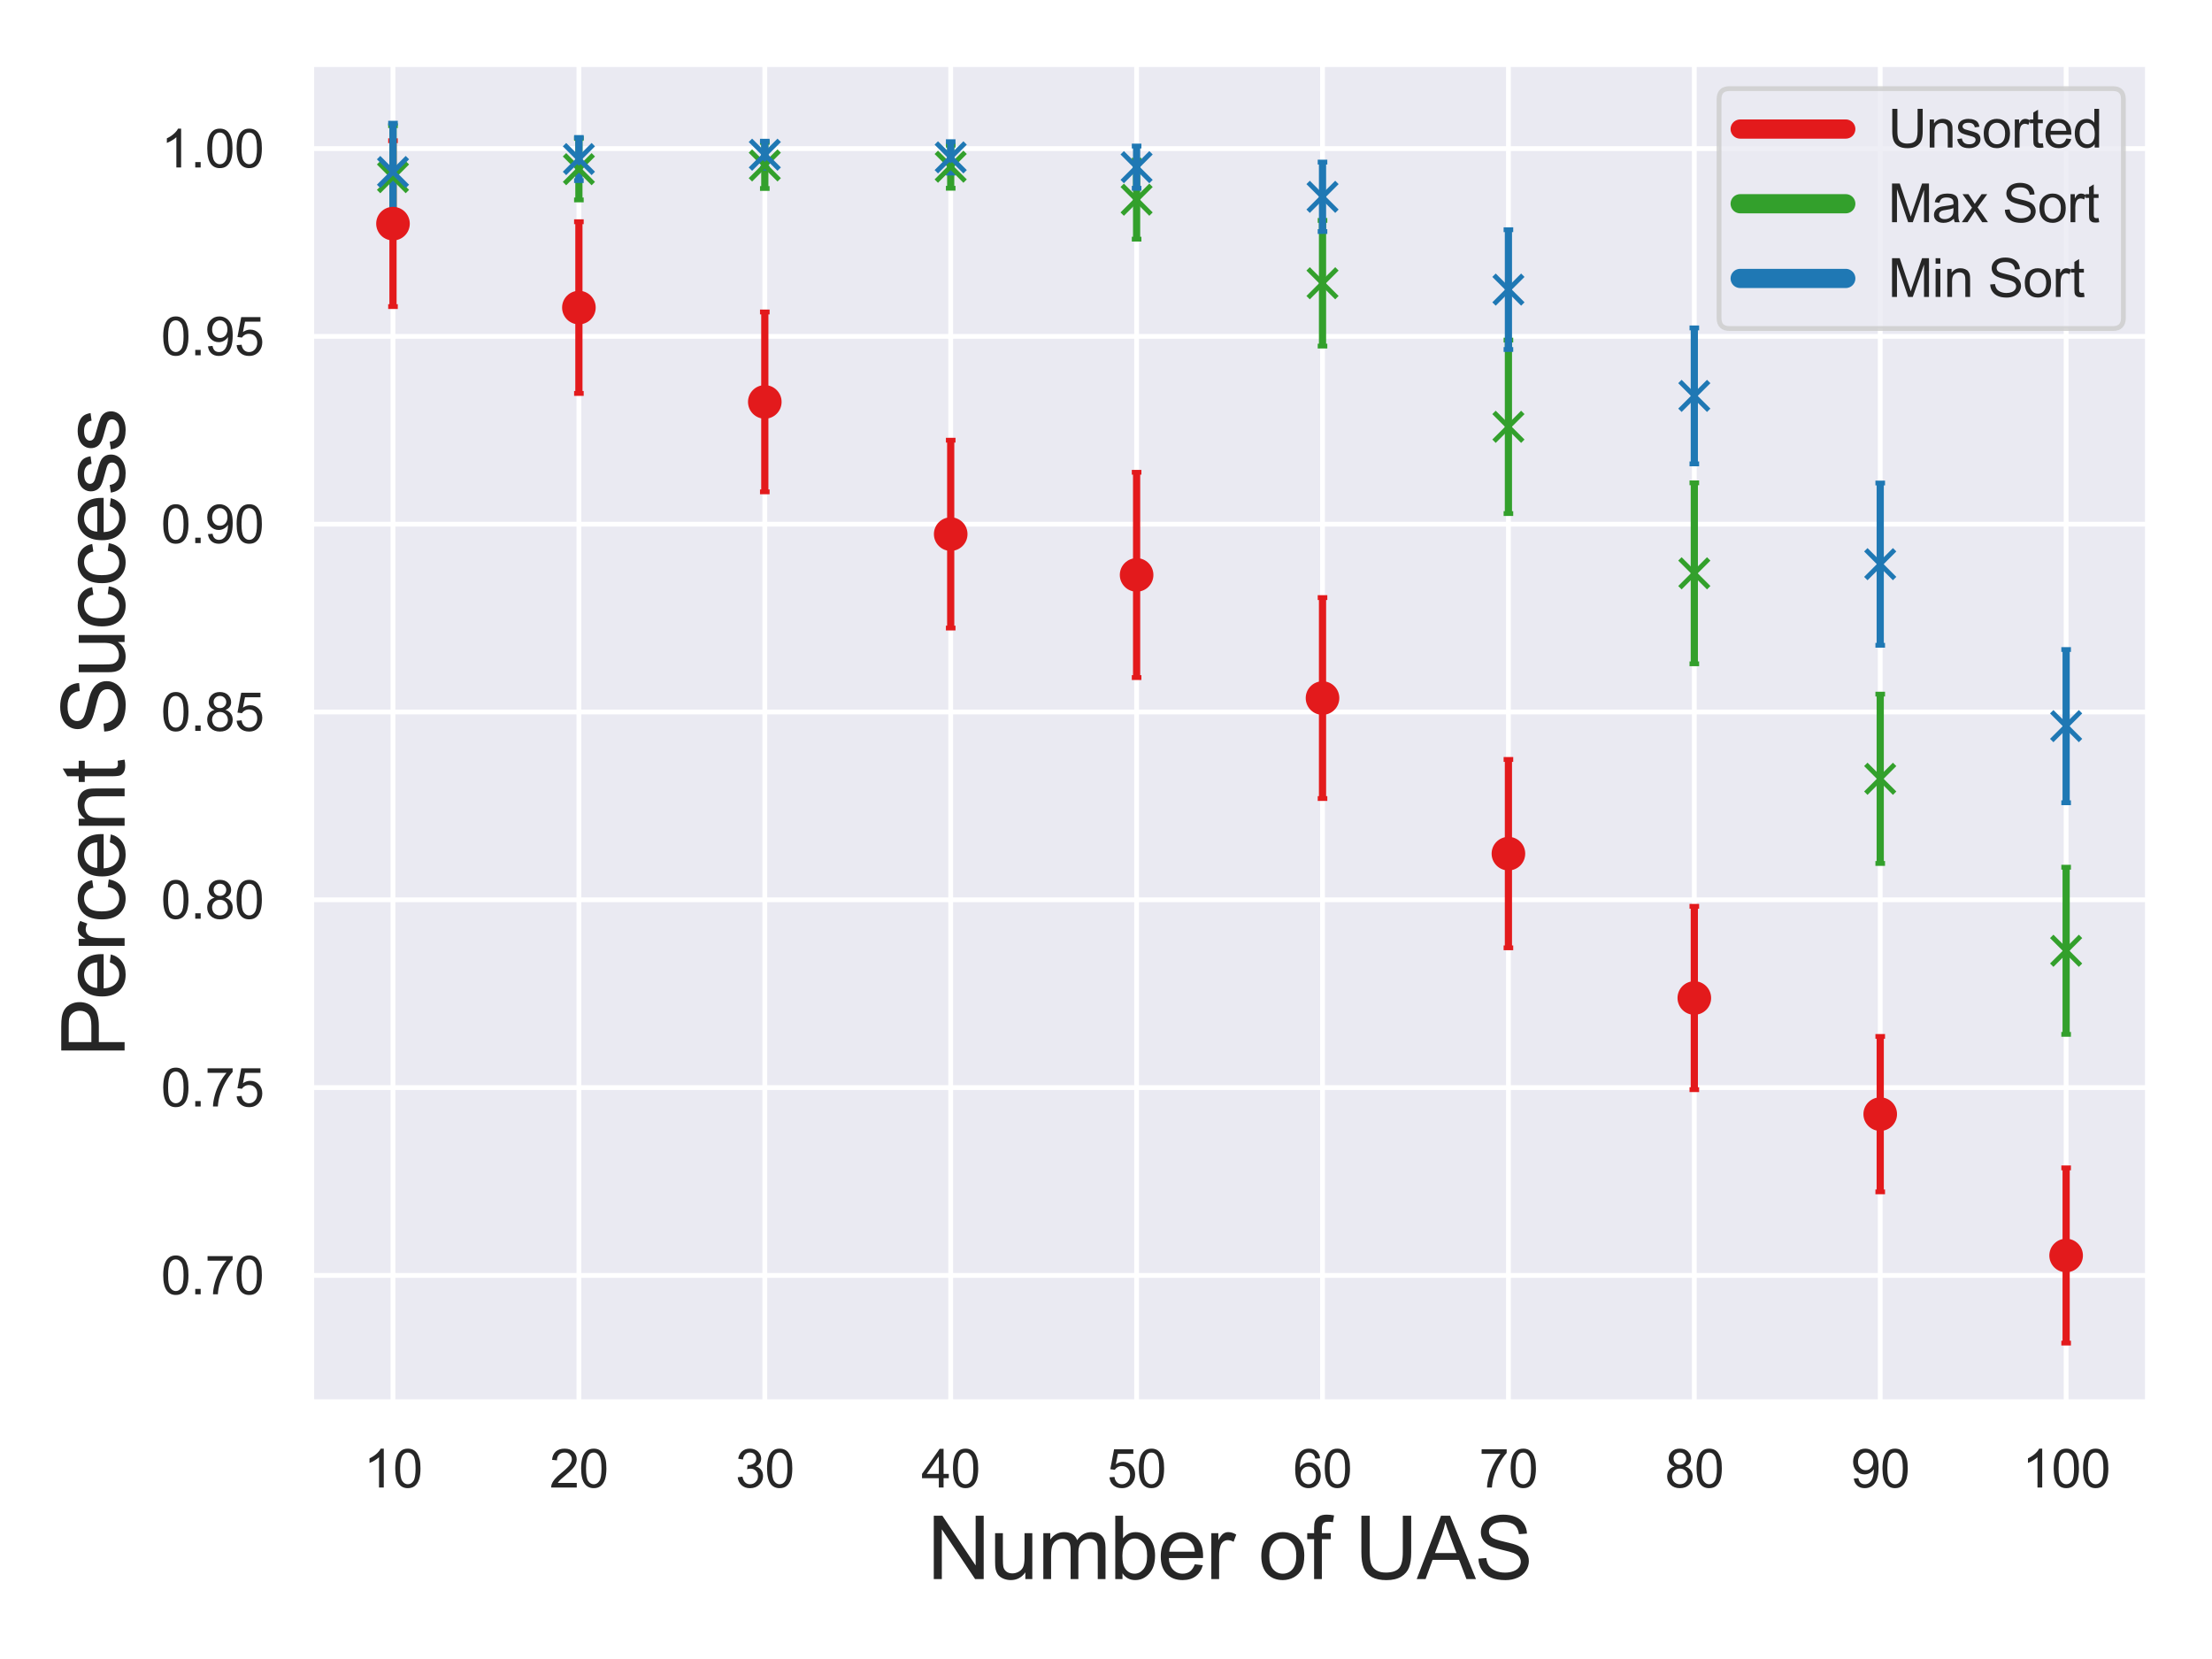 <?xml version="1.0" encoding="utf-8" standalone="no"?>
<!DOCTYPE svg PUBLIC "-//W3C//DTD SVG 1.1//EN"
  "http://www.w3.org/Graphics/SVG/1.1/DTD/svg11.dtd">
<svg xmlns:xlink="http://www.w3.org/1999/xlink" width="460.8pt" height="345.6pt" viewBox="0 0 460.8 345.6" xmlns="http://www.w3.org/2000/svg" version="1.1">
 <defs>
  <style type="text/css">*{stroke-linejoin: round; stroke-linecap: butt}</style>
 </defs>
 <g id="figure_1">
  <g id="patch_1">
   <path d="M 0 345.6 
L 460.8 345.6 
L 460.8 0 
L 0 0 
z
" style="fill: #ffffff"/>
  </g>
  <g id="axes_1">
   <g id="patch_2">
    <path d="M 64.44 292.5 
L 447.84 292.5 
L 447.84 12.96 
L 64.44 12.96 
z
" style="fill: #eaeaf2"/>
   </g>
   <g id="matplotlib.axis_1">
    <g id="xtick_1">
     <g id="line2d_1">
      <path d="M 81.867 292.5 
L 81.867 12.96 
" clip-path="url(#p4391d3705a)" style="fill: none; stroke: #ffffff; stroke-linecap: round"/>
     </g>
     <g id="text_1">
      <!-- 10 -->
      <g style="fill: #262626" transform="translate(75.75 309.874)scale(0.11 -0.11)">
       <defs>
        <path id="ArialMT-31" d="M 2384 0 
L 1822 0 
L 1822 3584 
Q 1619 3391 1289 3197 
Q 959 3003 697 2906 
L 697 3450 
Q 1169 3672 1522 3987 
Q 1875 4303 2022 4600 
L 2384 4600 
L 2384 0 
z
" transform="scale(0.016)"/>
        <path id="ArialMT-30" d="M 266 2259 
Q 266 3072 433 3567 
Q 600 4063 929 4331 
Q 1259 4600 1759 4600 
Q 2128 4600 2406 4451 
Q 2684 4303 2865 4023 
Q 3047 3744 3150 3342 
Q 3253 2941 3253 2259 
Q 3253 1453 3087 958 
Q 2922 463 2592 192 
Q 2263 -78 1759 -78 
Q 1097 -78 719 397 
Q 266 969 266 2259 
z
M 844 2259 
Q 844 1131 1108 757 
Q 1372 384 1759 384 
Q 2147 384 2411 759 
Q 2675 1134 2675 2259 
Q 2675 3391 2411 3762 
Q 2147 4134 1753 4134 
Q 1366 4134 1134 3806 
Q 844 3388 844 2259 
z
" transform="scale(0.016)"/>
       </defs>
       <use xlink:href="#ArialMT-31"/>
       <use xlink:href="#ArialMT-30" x="55.615"/>
      </g>
     </g>
    </g>
    <g id="xtick_2">
     <g id="line2d_2">
      <path d="M 120.595 292.5 
L 120.595 12.96 
" clip-path="url(#p4391d3705a)" style="fill: none; stroke: #ffffff; stroke-linecap: round"/>
     </g>
     <g id="text_2">
      <!-- 20 -->
      <g style="fill: #262626" transform="translate(114.478 309.874)scale(0.11 -0.11)">
       <defs>
        <path id="ArialMT-32" d="M 3222 541 
L 3222 0 
L 194 0 
Q 188 203 259 391 
Q 375 700 629 1000 
Q 884 1300 1366 1694 
Q 2113 2306 2375 2664 
Q 2638 3022 2638 3341 
Q 2638 3675 2398 3904 
Q 2159 4134 1775 4134 
Q 1369 4134 1125 3890 
Q 881 3647 878 3216 
L 300 3275 
Q 359 3922 746 4261 
Q 1134 4600 1788 4600 
Q 2447 4600 2831 4234 
Q 3216 3869 3216 3328 
Q 3216 3053 3103 2787 
Q 2991 2522 2730 2228 
Q 2469 1934 1863 1422 
Q 1356 997 1212 845 
Q 1069 694 975 541 
L 3222 541 
z
" transform="scale(0.016)"/>
       </defs>
       <use xlink:href="#ArialMT-32"/>
       <use xlink:href="#ArialMT-30" x="55.615"/>
      </g>
     </g>
    </g>
    <g id="xtick_3">
     <g id="line2d_3">
      <path d="M 159.322 292.5 
L 159.322 12.96 
" clip-path="url(#p4391d3705a)" style="fill: none; stroke: #ffffff; stroke-linecap: round"/>
     </g>
     <g id="text_3">
      <!-- 30 -->
      <g style="fill: #262626" transform="translate(153.205 309.874)scale(0.11 -0.11)">
       <defs>
        <path id="ArialMT-33" d="M 269 1209 
L 831 1284 
Q 928 806 1161 595 
Q 1394 384 1728 384 
Q 2125 384 2398 659 
Q 2672 934 2672 1341 
Q 2672 1728 2419 1979 
Q 2166 2231 1775 2231 
Q 1616 2231 1378 2169 
L 1441 2663 
Q 1497 2656 1531 2656 
Q 1891 2656 2178 2843 
Q 2466 3031 2466 3422 
Q 2466 3731 2256 3934 
Q 2047 4138 1716 4138 
Q 1388 4138 1169 3931 
Q 950 3725 888 3313 
L 325 3413 
Q 428 3978 793 4289 
Q 1159 4600 1703 4600 
Q 2078 4600 2393 4439 
Q 2709 4278 2876 4000 
Q 3044 3722 3044 3409 
Q 3044 3113 2884 2869 
Q 2725 2625 2413 2481 
Q 2819 2388 3044 2092 
Q 3269 1797 3269 1353 
Q 3269 753 2831 336 
Q 2394 -81 1725 -81 
Q 1122 -81 723 278 
Q 325 638 269 1209 
z
" transform="scale(0.016)"/>
       </defs>
       <use xlink:href="#ArialMT-33"/>
       <use xlink:href="#ArialMT-30" x="55.615"/>
      </g>
     </g>
    </g>
    <g id="xtick_4">
     <g id="line2d_4">
      <path d="M 198.049 292.5 
L 198.049 12.96 
" clip-path="url(#p4391d3705a)" style="fill: none; stroke: #ffffff; stroke-linecap: round"/>
     </g>
     <g id="text_4">
      <!-- 40 -->
      <g style="fill: #262626" transform="translate(191.932 309.874)scale(0.11 -0.11)">
       <defs>
        <path id="ArialMT-34" d="M 2069 0 
L 2069 1097 
L 81 1097 
L 81 1613 
L 2172 4581 
L 2631 4581 
L 2631 1613 
L 3250 1613 
L 3250 1097 
L 2631 1097 
L 2631 0 
L 2069 0 
z
M 2069 1613 
L 2069 3678 
L 634 1613 
L 2069 1613 
z
" transform="scale(0.016)"/>
       </defs>
       <use xlink:href="#ArialMT-34"/>
       <use xlink:href="#ArialMT-30" x="55.615"/>
      </g>
     </g>
    </g>
    <g id="xtick_5">
     <g id="line2d_5">
      <path d="M 236.776 292.5 
L 236.776 12.96 
" clip-path="url(#p4391d3705a)" style="fill: none; stroke: #ffffff; stroke-linecap: round"/>
     </g>
     <g id="text_5">
      <!-- 50 -->
      <g style="fill: #262626" transform="translate(230.659 309.874)scale(0.11 -0.11)">
       <defs>
        <path id="ArialMT-35" d="M 266 1200 
L 856 1250 
Q 922 819 1161 601 
Q 1400 384 1738 384 
Q 2144 384 2425 690 
Q 2706 997 2706 1503 
Q 2706 1984 2436 2262 
Q 2166 2541 1728 2541 
Q 1456 2541 1237 2417 
Q 1019 2294 894 2097 
L 366 2166 
L 809 4519 
L 3088 4519 
L 3088 3981 
L 1259 3981 
L 1013 2750 
Q 1425 3038 1878 3038 
Q 2478 3038 2890 2622 
Q 3303 2206 3303 1553 
Q 3303 931 2941 478 
Q 2500 -78 1738 -78 
Q 1113 -78 717 272 
Q 322 622 266 1200 
z
" transform="scale(0.016)"/>
       </defs>
       <use xlink:href="#ArialMT-35"/>
       <use xlink:href="#ArialMT-30" x="55.615"/>
      </g>
     </g>
    </g>
    <g id="xtick_6">
     <g id="line2d_6">
      <path d="M 275.504 292.5 
L 275.504 12.96 
" clip-path="url(#p4391d3705a)" style="fill: none; stroke: #ffffff; stroke-linecap: round"/>
     </g>
     <g id="text_6">
      <!-- 60 -->
      <g style="fill: #262626" transform="translate(269.387 309.874)scale(0.11 -0.11)">
       <defs>
        <path id="ArialMT-36" d="M 3184 3459 
L 2625 3416 
Q 2550 3747 2413 3897 
Q 2184 4138 1850 4138 
Q 1581 4138 1378 3988 
Q 1113 3794 959 3422 
Q 806 3050 800 2363 
Q 1003 2672 1297 2822 
Q 1591 2972 1913 2972 
Q 2475 2972 2870 2558 
Q 3266 2144 3266 1488 
Q 3266 1056 3080 686 
Q 2894 316 2569 119 
Q 2244 -78 1831 -78 
Q 1128 -78 684 439 
Q 241 956 241 2144 
Q 241 3472 731 4075 
Q 1159 4600 1884 4600 
Q 2425 4600 2770 4297 
Q 3116 3994 3184 3459 
z
M 888 1484 
Q 888 1194 1011 928 
Q 1134 663 1356 523 
Q 1578 384 1822 384 
Q 2178 384 2434 671 
Q 2691 959 2691 1453 
Q 2691 1928 2437 2201 
Q 2184 2475 1800 2475 
Q 1419 2475 1153 2201 
Q 888 1928 888 1484 
z
" transform="scale(0.016)"/>
       </defs>
       <use xlink:href="#ArialMT-36"/>
       <use xlink:href="#ArialMT-30" x="55.615"/>
      </g>
     </g>
    </g>
    <g id="xtick_7">
     <g id="line2d_7">
      <path d="M 314.231 292.5 
L 314.231 12.96 
" clip-path="url(#p4391d3705a)" style="fill: none; stroke: #ffffff; stroke-linecap: round"/>
     </g>
     <g id="text_7">
      <!-- 70 -->
      <g style="fill: #262626" transform="translate(308.114 309.874)scale(0.11 -0.11)">
       <defs>
        <path id="ArialMT-37" d="M 303 3981 
L 303 4522 
L 3269 4522 
L 3269 4084 
Q 2831 3619 2401 2847 
Q 1972 2075 1738 1259 
Q 1569 684 1522 0 
L 944 0 
Q 953 541 1156 1306 
Q 1359 2072 1739 2783 
Q 2119 3494 2547 3981 
L 303 3981 
z
" transform="scale(0.016)"/>
       </defs>
       <use xlink:href="#ArialMT-37"/>
       <use xlink:href="#ArialMT-30" x="55.615"/>
      </g>
     </g>
    </g>
    <g id="xtick_8">
     <g id="line2d_8">
      <path d="M 352.958 292.5 
L 352.958 12.96 
" clip-path="url(#p4391d3705a)" style="fill: none; stroke: #ffffff; stroke-linecap: round"/>
     </g>
     <g id="text_8">
      <!-- 80 -->
      <g style="fill: #262626" transform="translate(346.841 309.874)scale(0.11 -0.11)">
       <defs>
        <path id="ArialMT-38" d="M 1131 2484 
Q 781 2613 612 2850 
Q 444 3088 444 3419 
Q 444 3919 803 4259 
Q 1163 4600 1759 4600 
Q 2359 4600 2725 4251 
Q 3091 3903 3091 3403 
Q 3091 3084 2923 2848 
Q 2756 2613 2416 2484 
Q 2838 2347 3058 2040 
Q 3278 1734 3278 1309 
Q 3278 722 2862 322 
Q 2447 -78 1769 -78 
Q 1091 -78 675 323 
Q 259 725 259 1325 
Q 259 1772 486 2073 
Q 713 2375 1131 2484 
z
M 1019 3438 
Q 1019 3113 1228 2906 
Q 1438 2700 1772 2700 
Q 2097 2700 2305 2904 
Q 2513 3109 2513 3406 
Q 2513 3716 2298 3927 
Q 2084 4138 1766 4138 
Q 1444 4138 1231 3931 
Q 1019 3725 1019 3438 
z
M 838 1322 
Q 838 1081 952 856 
Q 1066 631 1291 507 
Q 1516 384 1775 384 
Q 2178 384 2440 643 
Q 2703 903 2703 1303 
Q 2703 1709 2433 1975 
Q 2163 2241 1756 2241 
Q 1359 2241 1098 1978 
Q 838 1716 838 1322 
z
" transform="scale(0.016)"/>
       </defs>
       <use xlink:href="#ArialMT-38"/>
       <use xlink:href="#ArialMT-30" x="55.615"/>
      </g>
     </g>
    </g>
    <g id="xtick_9">
     <g id="line2d_9">
      <path d="M 391.685 292.5 
L 391.685 12.96 
" clip-path="url(#p4391d3705a)" style="fill: none; stroke: #ffffff; stroke-linecap: round"/>
     </g>
     <g id="text_9">
      <!-- 90 -->
      <g style="fill: #262626" transform="translate(385.568 309.874)scale(0.11 -0.11)">
       <defs>
        <path id="ArialMT-39" d="M 350 1059 
L 891 1109 
Q 959 728 1153 556 
Q 1347 384 1650 384 
Q 1909 384 2104 503 
Q 2300 622 2425 820 
Q 2550 1019 2634 1356 
Q 2719 1694 2719 2044 
Q 2719 2081 2716 2156 
Q 2547 1888 2255 1720 
Q 1963 1553 1622 1553 
Q 1053 1553 659 1965 
Q 266 2378 266 3053 
Q 266 3750 677 4175 
Q 1088 4600 1706 4600 
Q 2153 4600 2523 4359 
Q 2894 4119 3086 3673 
Q 3278 3228 3278 2384 
Q 3278 1506 3087 986 
Q 2897 466 2520 194 
Q 2144 -78 1638 -78 
Q 1100 -78 759 220 
Q 419 519 350 1059 
z
M 2653 3081 
Q 2653 3566 2395 3850 
Q 2138 4134 1775 4134 
Q 1400 4134 1122 3828 
Q 844 3522 844 3034 
Q 844 2597 1108 2323 
Q 1372 2050 1759 2050 
Q 2150 2050 2401 2323 
Q 2653 2597 2653 3081 
z
" transform="scale(0.016)"/>
       </defs>
       <use xlink:href="#ArialMT-39"/>
       <use xlink:href="#ArialMT-30" x="55.615"/>
      </g>
     </g>
    </g>
    <g id="xtick_10">
     <g id="line2d_10">
      <path d="M 430.413 292.5 
L 430.413 12.96 
" clip-path="url(#p4391d3705a)" style="fill: none; stroke: #ffffff; stroke-linecap: round"/>
     </g>
     <g id="text_10">
      <!-- 100 -->
      <g style="fill: #262626" transform="translate(421.237 309.874)scale(0.11 -0.11)">
       <use xlink:href="#ArialMT-31"/>
       <use xlink:href="#ArialMT-30" x="55.615"/>
       <use xlink:href="#ArialMT-30" x="111.23"/>
      </g>
     </g>
    </g>
    <g id="text_11">
     <!-- Number of UAS -->
     <g style="fill: #262626" transform="translate(193.12 328.944)scale(0.18 -0.18)">
      <defs>
       <path id="ArialMT-4e" d="M 488 0 
L 488 4581 
L 1109 4581 
L 3516 984 
L 3516 4581 
L 4097 4581 
L 4097 0 
L 3475 0 
L 1069 3600 
L 1069 0 
L 488 0 
z
" transform="scale(0.016)"/>
       <path id="ArialMT-75" d="M 2597 0 
L 2597 488 
Q 2209 -75 1544 -75 
Q 1250 -75 995 37 
Q 741 150 617 320 
Q 494 491 444 738 
Q 409 903 409 1263 
L 409 3319 
L 972 3319 
L 972 1478 
Q 972 1038 1006 884 
Q 1059 663 1231 536 
Q 1403 409 1656 409 
Q 1909 409 2131 539 
Q 2353 669 2445 892 
Q 2538 1116 2538 1541 
L 2538 3319 
L 3100 3319 
L 3100 0 
L 2597 0 
z
" transform="scale(0.016)"/>
       <path id="ArialMT-6d" d="M 422 0 
L 422 3319 
L 925 3319 
L 925 2853 
Q 1081 3097 1340 3245 
Q 1600 3394 1931 3394 
Q 2300 3394 2536 3241 
Q 2772 3088 2869 2813 
Q 3263 3394 3894 3394 
Q 4388 3394 4653 3120 
Q 4919 2847 4919 2278 
L 4919 0 
L 4359 0 
L 4359 2091 
Q 4359 2428 4304 2576 
Q 4250 2725 4106 2815 
Q 3963 2906 3769 2906 
Q 3419 2906 3187 2673 
Q 2956 2441 2956 1928 
L 2956 0 
L 2394 0 
L 2394 2156 
Q 2394 2531 2256 2718 
Q 2119 2906 1806 2906 
Q 1569 2906 1367 2781 
Q 1166 2656 1075 2415 
Q 984 2175 984 1722 
L 984 0 
L 422 0 
z
" transform="scale(0.016)"/>
       <path id="ArialMT-62" d="M 941 0 
L 419 0 
L 419 4581 
L 981 4581 
L 981 2947 
Q 1338 3394 1891 3394 
Q 2197 3394 2470 3270 
Q 2744 3147 2920 2923 
Q 3097 2700 3197 2384 
Q 3297 2069 3297 1709 
Q 3297 856 2875 390 
Q 2453 -75 1863 -75 
Q 1275 -75 941 416 
L 941 0 
z
M 934 1684 
Q 934 1088 1097 822 
Q 1363 388 1816 388 
Q 2184 388 2453 708 
Q 2722 1028 2722 1663 
Q 2722 2313 2464 2622 
Q 2206 2931 1841 2931 
Q 1472 2931 1203 2611 
Q 934 2291 934 1684 
z
" transform="scale(0.016)"/>
       <path id="ArialMT-65" d="M 2694 1069 
L 3275 997 
Q 3138 488 2766 206 
Q 2394 -75 1816 -75 
Q 1088 -75 661 373 
Q 234 822 234 1631 
Q 234 2469 665 2931 
Q 1097 3394 1784 3394 
Q 2450 3394 2872 2941 
Q 3294 2488 3294 1666 
Q 3294 1616 3291 1516 
L 816 1516 
Q 847 969 1125 678 
Q 1403 388 1819 388 
Q 2128 388 2347 550 
Q 2566 713 2694 1069 
z
M 847 1978 
L 2700 1978 
Q 2663 2397 2488 2606 
Q 2219 2931 1791 2931 
Q 1403 2931 1139 2672 
Q 875 2413 847 1978 
z
" transform="scale(0.016)"/>
       <path id="ArialMT-72" d="M 416 0 
L 416 3319 
L 922 3319 
L 922 2816 
Q 1116 3169 1280 3281 
Q 1444 3394 1641 3394 
Q 1925 3394 2219 3213 
L 2025 2691 
Q 1819 2813 1613 2813 
Q 1428 2813 1281 2702 
Q 1134 2591 1072 2394 
Q 978 2094 978 1738 
L 978 0 
L 416 0 
z
" transform="scale(0.016)"/>
       <path id="ArialMT-20" transform="scale(0.016)"/>
       <path id="ArialMT-6f" d="M 213 1659 
Q 213 2581 725 3025 
Q 1153 3394 1769 3394 
Q 2453 3394 2887 2945 
Q 3322 2497 3322 1706 
Q 3322 1066 3130 698 
Q 2938 331 2570 128 
Q 2203 -75 1769 -75 
Q 1072 -75 642 372 
Q 213 819 213 1659 
z
M 791 1659 
Q 791 1022 1069 705 
Q 1347 388 1769 388 
Q 2188 388 2466 706 
Q 2744 1025 2744 1678 
Q 2744 2294 2464 2611 
Q 2184 2928 1769 2928 
Q 1347 2928 1069 2612 
Q 791 2297 791 1659 
z
" transform="scale(0.016)"/>
       <path id="ArialMT-66" d="M 556 0 
L 556 2881 
L 59 2881 
L 59 3319 
L 556 3319 
L 556 3672 
Q 556 4006 616 4169 
Q 697 4388 901 4523 
Q 1106 4659 1475 4659 
Q 1713 4659 2000 4603 
L 1916 4113 
Q 1741 4144 1584 4144 
Q 1328 4144 1222 4034 
Q 1116 3925 1116 3625 
L 1116 3319 
L 1763 3319 
L 1763 2881 
L 1116 2881 
L 1116 0 
L 556 0 
z
" transform="scale(0.016)"/>
       <path id="ArialMT-55" d="M 3500 4581 
L 4106 4581 
L 4106 1934 
Q 4106 1244 3950 837 
Q 3794 431 3386 176 
Q 2978 -78 2316 -78 
Q 1672 -78 1262 144 
Q 853 366 678 786 
Q 503 1206 503 1934 
L 503 4581 
L 1109 4581 
L 1109 1938 
Q 1109 1341 1220 1058 
Q 1331 775 1601 622 
Q 1872 469 2263 469 
Q 2931 469 3215 772 
Q 3500 1075 3500 1938 
L 3500 4581 
z
" transform="scale(0.016)"/>
       <path id="ArialMT-41" d="M -9 0 
L 1750 4581 
L 2403 4581 
L 4278 0 
L 3588 0 
L 3053 1388 
L 1138 1388 
L 634 0 
L -9 0 
z
M 1313 1881 
L 2866 1881 
L 2388 3150 
Q 2169 3728 2063 4100 
Q 1975 3659 1816 3225 
L 1313 1881 
z
" transform="scale(0.016)"/>
       <path id="ArialMT-53" d="M 288 1472 
L 859 1522 
Q 900 1178 1048 958 
Q 1197 738 1509 602 
Q 1822 466 2213 466 
Q 2559 466 2825 569 
Q 3091 672 3220 851 
Q 3350 1031 3350 1244 
Q 3350 1459 3225 1620 
Q 3100 1781 2813 1891 
Q 2628 1963 1997 2114 
Q 1366 2266 1113 2400 
Q 784 2572 623 2826 
Q 463 3081 463 3397 
Q 463 3744 659 4045 
Q 856 4347 1234 4503 
Q 1613 4659 2075 4659 
Q 2584 4659 2973 4495 
Q 3363 4331 3572 4012 
Q 3781 3694 3797 3291 
L 3216 3247 
Q 3169 3681 2898 3903 
Q 2628 4125 2100 4125 
Q 1550 4125 1298 3923 
Q 1047 3722 1047 3438 
Q 1047 3191 1225 3031 
Q 1400 2872 2139 2705 
Q 2878 2538 3153 2413 
Q 3553 2228 3743 1945 
Q 3934 1663 3934 1294 
Q 3934 928 3725 604 
Q 3516 281 3123 101 
Q 2731 -78 2241 -78 
Q 1619 -78 1198 103 
Q 778 284 539 648 
Q 300 1013 288 1472 
z
" transform="scale(0.016)"/>
      </defs>
      <use xlink:href="#ArialMT-4e"/>
      <use xlink:href="#ArialMT-75" x="72.217"/>
      <use xlink:href="#ArialMT-6d" x="127.832"/>
      <use xlink:href="#ArialMT-62" x="211.133"/>
      <use xlink:href="#ArialMT-65" x="266.748"/>
      <use xlink:href="#ArialMT-72" x="322.363"/>
      <use xlink:href="#ArialMT-20" x="355.664"/>
      <use xlink:href="#ArialMT-6f" x="383.447"/>
      <use xlink:href="#ArialMT-66" x="439.062"/>
      <use xlink:href="#ArialMT-20" x="466.846"/>
      <use xlink:href="#ArialMT-55" x="494.629"/>
      <use xlink:href="#ArialMT-41" x="566.846"/>
      <use xlink:href="#ArialMT-53" x="633.545"/>
     </g>
    </g>
   </g>
   <g id="matplotlib.axis_2">
    <g id="ytick_1">
     <g id="line2d_11">
      <path d="M 64.44 265.69 
L 447.84 265.69 
" clip-path="url(#p4391d3705a)" style="fill: none; stroke: #ffffff; stroke-linecap: round"/>
     </g>
     <g id="text_12">
      <!-- 0.70 -->
      <g style="fill: #262626" transform="translate(33.533 269.627)scale(0.11 -0.11)">
       <defs>
        <path id="ArialMT-2e" d="M 581 0 
L 581 641 
L 1222 641 
L 1222 0 
L 581 0 
z
" transform="scale(0.016)"/>
       </defs>
       <use xlink:href="#ArialMT-30"/>
       <use xlink:href="#ArialMT-2e" x="55.615"/>
       <use xlink:href="#ArialMT-37" x="83.398"/>
       <use xlink:href="#ArialMT-30" x="139.014"/>
      </g>
     </g>
    </g>
    <g id="ytick_2">
     <g id="line2d_12">
      <path d="M 64.44 226.567 
L 447.84 226.567 
" clip-path="url(#p4391d3705a)" style="fill: none; stroke: #ffffff; stroke-linecap: round"/>
     </g>
     <g id="text_13">
      <!-- 0.75 -->
      <g style="fill: #262626" transform="translate(33.533 230.504)scale(0.11 -0.11)">
       <use xlink:href="#ArialMT-30"/>
       <use xlink:href="#ArialMT-2e" x="55.615"/>
       <use xlink:href="#ArialMT-37" x="83.398"/>
       <use xlink:href="#ArialMT-35" x="139.014"/>
      </g>
     </g>
    </g>
    <g id="ytick_3">
     <g id="line2d_13">
      <path d="M 64.44 187.445 
L 447.84 187.445 
" clip-path="url(#p4391d3705a)" style="fill: none; stroke: #ffffff; stroke-linecap: round"/>
     </g>
     <g id="text_14">
      <!-- 0.80 -->
      <g style="fill: #262626" transform="translate(33.533 191.381)scale(0.11 -0.11)">
       <use xlink:href="#ArialMT-30"/>
       <use xlink:href="#ArialMT-2e" x="55.615"/>
       <use xlink:href="#ArialMT-38" x="83.398"/>
       <use xlink:href="#ArialMT-30" x="139.014"/>
      </g>
     </g>
    </g>
    <g id="ytick_4">
     <g id="line2d_14">
      <path d="M 64.44 148.322 
L 447.84 148.322 
" clip-path="url(#p4391d3705a)" style="fill: none; stroke: #ffffff; stroke-linecap: round"/>
     </g>
     <g id="text_15">
      <!-- 0.85 -->
      <g style="fill: #262626" transform="translate(33.533 152.259)scale(0.11 -0.11)">
       <use xlink:href="#ArialMT-30"/>
       <use xlink:href="#ArialMT-2e" x="55.615"/>
       <use xlink:href="#ArialMT-38" x="83.398"/>
       <use xlink:href="#ArialMT-35" x="139.014"/>
      </g>
     </g>
    </g>
    <g id="ytick_5">
     <g id="line2d_15">
      <path d="M 64.44 109.199 
L 447.84 109.199 
" clip-path="url(#p4391d3705a)" style="fill: none; stroke: #ffffff; stroke-linecap: round"/>
     </g>
     <g id="text_16">
      <!-- 0.90 -->
      <g style="fill: #262626" transform="translate(33.533 113.136)scale(0.11 -0.11)">
       <use xlink:href="#ArialMT-30"/>
       <use xlink:href="#ArialMT-2e" x="55.615"/>
       <use xlink:href="#ArialMT-39" x="83.398"/>
       <use xlink:href="#ArialMT-30" x="139.014"/>
      </g>
     </g>
    </g>
    <g id="ytick_6">
     <g id="line2d_16">
      <path d="M 64.44 70.076 
L 447.84 70.076 
" clip-path="url(#p4391d3705a)" style="fill: none; stroke: #ffffff; stroke-linecap: round"/>
     </g>
     <g id="text_17">
      <!-- 0.95 -->
      <g style="fill: #262626" transform="translate(33.533 74.013)scale(0.11 -0.11)">
       <use xlink:href="#ArialMT-30"/>
       <use xlink:href="#ArialMT-2e" x="55.615"/>
       <use xlink:href="#ArialMT-39" x="83.398"/>
       <use xlink:href="#ArialMT-35" x="139.014"/>
      </g>
     </g>
    </g>
    <g id="ytick_7">
     <g id="line2d_17">
      <path d="M 64.44 30.954 
L 447.84 30.954 
" clip-path="url(#p4391d3705a)" style="fill: none; stroke: #ffffff; stroke-linecap: round"/>
     </g>
     <g id="text_18">
      <!-- 1.00 -->
      <g style="fill: #262626" transform="translate(33.533 34.89)scale(0.11 -0.11)">
       <use xlink:href="#ArialMT-31"/>
       <use xlink:href="#ArialMT-2e" x="55.615"/>
       <use xlink:href="#ArialMT-30" x="83.398"/>
       <use xlink:href="#ArialMT-30" x="139.014"/>
      </g>
     </g>
    </g>
    <g id="text_19">
     <!-- Percent Success -->
     <g style="fill: #262626" transform="translate(25.955 220.258)rotate(-90)scale(0.18 -0.18)">
      <defs>
       <path id="ArialMT-50" d="M 494 0 
L 494 4581 
L 2222 4581 
Q 2678 4581 2919 4538 
Q 3256 4481 3484 4323 
Q 3713 4166 3852 3881 
Q 3991 3597 3991 3256 
Q 3991 2672 3619 2267 
Q 3247 1863 2275 1863 
L 1100 1863 
L 1100 0 
L 494 0 
z
M 1100 2403 
L 2284 2403 
Q 2872 2403 3119 2622 
Q 3366 2841 3366 3238 
Q 3366 3525 3220 3729 
Q 3075 3934 2838 4000 
Q 2684 4041 2272 4041 
L 1100 4041 
L 1100 2403 
z
" transform="scale(0.016)"/>
       <path id="ArialMT-63" d="M 2588 1216 
L 3141 1144 
Q 3050 572 2676 248 
Q 2303 -75 1759 -75 
Q 1078 -75 664 370 
Q 250 816 250 1647 
Q 250 2184 428 2587 
Q 606 2991 970 3192 
Q 1334 3394 1763 3394 
Q 2303 3394 2647 3120 
Q 2991 2847 3088 2344 
L 2541 2259 
Q 2463 2594 2264 2762 
Q 2066 2931 1784 2931 
Q 1359 2931 1093 2626 
Q 828 2322 828 1663 
Q 828 994 1084 691 
Q 1341 388 1753 388 
Q 2084 388 2306 591 
Q 2528 794 2588 1216 
z
" transform="scale(0.016)"/>
       <path id="ArialMT-6e" d="M 422 0 
L 422 3319 
L 928 3319 
L 928 2847 
Q 1294 3394 1984 3394 
Q 2284 3394 2536 3286 
Q 2788 3178 2913 3003 
Q 3038 2828 3088 2588 
Q 3119 2431 3119 2041 
L 3119 0 
L 2556 0 
L 2556 2019 
Q 2556 2363 2490 2533 
Q 2425 2703 2258 2804 
Q 2091 2906 1866 2906 
Q 1506 2906 1245 2678 
Q 984 2450 984 1813 
L 984 0 
L 422 0 
z
" transform="scale(0.016)"/>
       <path id="ArialMT-74" d="M 1650 503 
L 1731 6 
Q 1494 -44 1306 -44 
Q 1000 -44 831 53 
Q 663 150 594 308 
Q 525 466 525 972 
L 525 2881 
L 113 2881 
L 113 3319 
L 525 3319 
L 525 4141 
L 1084 4478 
L 1084 3319 
L 1650 3319 
L 1650 2881 
L 1084 2881 
L 1084 941 
Q 1084 700 1114 631 
Q 1144 563 1211 522 
Q 1278 481 1403 481 
Q 1497 481 1650 503 
z
" transform="scale(0.016)"/>
       <path id="ArialMT-73" d="M 197 991 
L 753 1078 
Q 800 744 1014 566 
Q 1228 388 1613 388 
Q 2000 388 2187 545 
Q 2375 703 2375 916 
Q 2375 1106 2209 1216 
Q 2094 1291 1634 1406 
Q 1016 1563 777 1677 
Q 538 1791 414 1992 
Q 291 2194 291 2438 
Q 291 2659 392 2848 
Q 494 3038 669 3163 
Q 800 3259 1026 3326 
Q 1253 3394 1513 3394 
Q 1903 3394 2198 3281 
Q 2494 3169 2634 2976 
Q 2775 2784 2828 2463 
L 2278 2388 
Q 2241 2644 2061 2787 
Q 1881 2931 1553 2931 
Q 1166 2931 1000 2803 
Q 834 2675 834 2503 
Q 834 2394 903 2306 
Q 972 2216 1119 2156 
Q 1203 2125 1616 2013 
Q 2213 1853 2448 1751 
Q 2684 1650 2818 1456 
Q 2953 1263 2953 975 
Q 2953 694 2789 445 
Q 2625 197 2315 61 
Q 2006 -75 1616 -75 
Q 969 -75 630 194 
Q 291 463 197 991 
z
" transform="scale(0.016)"/>
      </defs>
      <use xlink:href="#ArialMT-50"/>
      <use xlink:href="#ArialMT-65" x="66.699"/>
      <use xlink:href="#ArialMT-72" x="122.314"/>
      <use xlink:href="#ArialMT-63" x="155.615"/>
      <use xlink:href="#ArialMT-65" x="205.615"/>
      <use xlink:href="#ArialMT-6e" x="261.23"/>
      <use xlink:href="#ArialMT-74" x="316.846"/>
      <use xlink:href="#ArialMT-20" x="344.629"/>
      <use xlink:href="#ArialMT-53" x="372.412"/>
      <use xlink:href="#ArialMT-75" x="439.111"/>
      <use xlink:href="#ArialMT-63" x="494.727"/>
      <use xlink:href="#ArialMT-63" x="544.727"/>
      <use xlink:href="#ArialMT-65" x="594.727"/>
      <use xlink:href="#ArialMT-73" x="650.342"/>
      <use xlink:href="#ArialMT-73" x="700.342"/>
     </g>
    </g>
   </g>
   <g id="LineCollection_1">
    <path d="M 81.867 63.87 
L 81.867 29.314 
" clip-path="url(#p4391d3705a)" style="fill: none; stroke: #e31a1c; stroke-width: 1.5"/>
   </g>
   <g id="line2d_18">
    <defs>
     <path id="mb348c49ef3" d="M 1 0 
L -1 -0 
" style="stroke: #e31a1c"/>
    </defs>
    <g clip-path="url(#p4391d3705a)">
     <use xlink:href="#mb348c49ef3" x="81.867" y="63.87" style="fill: #e31a1c; stroke: #e31a1c"/>
    </g>
   </g>
   <g id="line2d_19">
    <g clip-path="url(#p4391d3705a)">
     <use xlink:href="#mb348c49ef3" x="81.867" y="29.314" style="fill: #e31a1c; stroke: #e31a1c"/>
    </g>
   </g>
   <g id="LineCollection_2">
    <path d="M 120.595 81.96 
L 120.595 46.191 
" clip-path="url(#p4391d3705a)" style="fill: none; stroke: #e31a1c; stroke-width: 1.5"/>
   </g>
   <g id="line2d_20">
    <g clip-path="url(#p4391d3705a)">
     <use xlink:href="#mb348c49ef3" x="120.595" y="81.96" style="fill: #e31a1c; stroke: #e31a1c"/>
    </g>
   </g>
   <g id="line2d_21">
    <g clip-path="url(#p4391d3705a)">
     <use xlink:href="#mb348c49ef3" x="120.595" y="46.191" style="fill: #e31a1c; stroke: #e31a1c"/>
    </g>
   </g>
   <g id="LineCollection_3">
    <path d="M 159.322 102.465 
L 159.322 64.992 
" clip-path="url(#p4391d3705a)" style="fill: none; stroke: #e31a1c; stroke-width: 1.5"/>
   </g>
   <g id="line2d_22">
    <g clip-path="url(#p4391d3705a)">
     <use xlink:href="#mb348c49ef3" x="159.322" y="102.465" style="fill: #e31a1c; stroke: #e31a1c"/>
    </g>
   </g>
   <g id="line2d_23">
    <g clip-path="url(#p4391d3705a)">
     <use xlink:href="#mb348c49ef3" x="159.322" y="64.992" style="fill: #e31a1c; stroke: #e31a1c"/>
    </g>
   </g>
   <g id="LineCollection_4">
    <path d="M 198.049 130.835 
L 198.049 91.696 
" clip-path="url(#p4391d3705a)" style="fill: none; stroke: #e31a1c; stroke-width: 1.5"/>
   </g>
   <g id="line2d_24">
    <g clip-path="url(#p4391d3705a)">
     <use xlink:href="#mb348c49ef3" x="198.049" y="130.835" style="fill: #e31a1c; stroke: #e31a1c"/>
    </g>
   </g>
   <g id="line2d_25">
    <g clip-path="url(#p4391d3705a)">
     <use xlink:href="#mb348c49ef3" x="198.049" y="91.696" style="fill: #e31a1c; stroke: #e31a1c"/>
    </g>
   </g>
   <g id="LineCollection_5">
    <path d="M 236.776 141.153 
L 236.776 98.38 
" clip-path="url(#p4391d3705a)" style="fill: none; stroke: #e31a1c; stroke-width: 1.5"/>
   </g>
   <g id="line2d_26">
    <g clip-path="url(#p4391d3705a)">
     <use xlink:href="#mb348c49ef3" x="236.776" y="141.153" style="fill: #e31a1c; stroke: #e31a1c"/>
    </g>
   </g>
   <g id="line2d_27">
    <g clip-path="url(#p4391d3705a)">
     <use xlink:href="#mb348c49ef3" x="236.776" y="98.38" style="fill: #e31a1c; stroke: #e31a1c"/>
    </g>
   </g>
   <g id="LineCollection_6">
    <path d="M 275.504 166.352 
L 275.504 124.488 
" clip-path="url(#p4391d3705a)" style="fill: none; stroke: #e31a1c; stroke-width: 1.5"/>
   </g>
   <g id="line2d_28">
    <g clip-path="url(#p4391d3705a)">
     <use xlink:href="#mb348c49ef3" x="275.504" y="166.352" style="fill: #e31a1c; stroke: #e31a1c"/>
    </g>
   </g>
   <g id="line2d_29">
    <g clip-path="url(#p4391d3705a)">
     <use xlink:href="#mb348c49ef3" x="275.504" y="124.488" style="fill: #e31a1c; stroke: #e31a1c"/>
    </g>
   </g>
   <g id="LineCollection_7">
    <path d="M 314.231 197.449 
L 314.231 158.21 
" clip-path="url(#p4391d3705a)" style="fill: none; stroke: #e31a1c; stroke-width: 1.5"/>
   </g>
   <g id="line2d_30">
    <g clip-path="url(#p4391d3705a)">
     <use xlink:href="#mb348c49ef3" x="314.231" y="197.449" style="fill: #e31a1c; stroke: #e31a1c"/>
    </g>
   </g>
   <g id="line2d_31">
    <g clip-path="url(#p4391d3705a)">
     <use xlink:href="#mb348c49ef3" x="314.231" y="158.21" style="fill: #e31a1c; stroke: #e31a1c"/>
    </g>
   </g>
   <g id="LineCollection_8">
    <path d="M 352.958 226.996 
L 352.958 188.807 
" clip-path="url(#p4391d3705a)" style="fill: none; stroke: #e31a1c; stroke-width: 1.5"/>
   </g>
   <g id="line2d_32">
    <g clip-path="url(#p4391d3705a)">
     <use xlink:href="#mb348c49ef3" x="352.958" y="226.996" style="fill: #e31a1c; stroke: #e31a1c"/>
    </g>
   </g>
   <g id="line2d_33">
    <g clip-path="url(#p4391d3705a)">
     <use xlink:href="#mb348c49ef3" x="352.958" y="188.807" style="fill: #e31a1c; stroke: #e31a1c"/>
    </g>
   </g>
   <g id="LineCollection_9">
    <path d="M 391.685 248.288 
L 391.685 215.903 
" clip-path="url(#p4391d3705a)" style="fill: none; stroke: #e31a1c; stroke-width: 1.5"/>
   </g>
   <g id="line2d_34">
    <g clip-path="url(#p4391d3705a)">
     <use xlink:href="#mb348c49ef3" x="391.685" y="248.288" style="fill: #e31a1c; stroke: #e31a1c"/>
    </g>
   </g>
   <g id="line2d_35">
    <g clip-path="url(#p4391d3705a)">
     <use xlink:href="#mb348c49ef3" x="391.685" y="215.903" style="fill: #e31a1c; stroke: #e31a1c"/>
    </g>
   </g>
   <g id="LineCollection_10">
    <path d="M 430.413 279.794 
L 430.413 243.289 
" clip-path="url(#p4391d3705a)" style="fill: none; stroke: #e31a1c; stroke-width: 1.5"/>
   </g>
   <g id="line2d_36">
    <g clip-path="url(#p4391d3705a)">
     <use xlink:href="#mb348c49ef3" x="430.413" y="279.794" style="fill: #e31a1c; stroke: #e31a1c"/>
    </g>
   </g>
   <g id="line2d_37">
    <g clip-path="url(#p4391d3705a)">
     <use xlink:href="#mb348c49ef3" x="430.413" y="243.289" style="fill: #e31a1c; stroke: #e31a1c"/>
    </g>
   </g>
   <g id="LineCollection_11">
    <path d="M 81.867 47.629 
L 81.867 26.181 
" clip-path="url(#p4391d3705a)" style="fill: none; stroke: #33a02c; stroke-width: 1.5"/>
   </g>
   <g id="line2d_38">
    <defs>
     <path id="mac8c9eb39c" d="M 1 0 
L -1 -0 
" style="stroke: #33a02c"/>
    </defs>
    <g clip-path="url(#p4391d3705a)">
     <use xlink:href="#mac8c9eb39c" x="81.867" y="47.629" style="fill: #33a02c; stroke: #33a02c"/>
    </g>
   </g>
   <g id="line2d_39">
    <g clip-path="url(#p4391d3705a)">
     <use xlink:href="#mac8c9eb39c" x="81.867" y="26.181" style="fill: #33a02c; stroke: #33a02c"/>
    </g>
   </g>
   <g id="LineCollection_12">
    <path d="M 120.595 41.654 
L 120.595 28.836 
" clip-path="url(#p4391d3705a)" style="fill: none; stroke: #33a02c; stroke-width: 1.5"/>
   </g>
   <g id="line2d_40">
    <g clip-path="url(#p4391d3705a)">
     <use xlink:href="#mac8c9eb39c" x="120.595" y="41.654" style="fill: #33a02c; stroke: #33a02c"/>
    </g>
   </g>
   <g id="line2d_41">
    <g clip-path="url(#p4391d3705a)">
     <use xlink:href="#mac8c9eb39c" x="120.595" y="28.836" style="fill: #33a02c; stroke: #33a02c"/>
    </g>
   </g>
   <g id="LineCollection_13">
    <path d="M 159.322 39.266 
L 159.322 29.657 
" clip-path="url(#p4391d3705a)" style="fill: none; stroke: #33a02c; stroke-width: 1.5"/>
   </g>
   <g id="line2d_42">
    <g clip-path="url(#p4391d3705a)">
     <use xlink:href="#mac8c9eb39c" x="159.322" y="39.266" style="fill: #33a02c; stroke: #33a02c"/>
    </g>
   </g>
   <g id="line2d_43">
    <g clip-path="url(#p4391d3705a)">
     <use xlink:href="#mac8c9eb39c" x="159.322" y="29.657" style="fill: #33a02c; stroke: #33a02c"/>
    </g>
   </g>
   <g id="LineCollection_14">
    <path d="M 198.049 39.214 
L 198.049 30.242 
" clip-path="url(#p4391d3705a)" style="fill: none; stroke: #33a02c; stroke-width: 1.5"/>
   </g>
   <g id="line2d_44">
    <g clip-path="url(#p4391d3705a)">
     <use xlink:href="#mac8c9eb39c" x="198.049" y="39.214" style="fill: #33a02c; stroke: #33a02c"/>
    </g>
   </g>
   <g id="line2d_45">
    <g clip-path="url(#p4391d3705a)">
     <use xlink:href="#mac8c9eb39c" x="198.049" y="30.242" style="fill: #33a02c; stroke: #33a02c"/>
    </g>
   </g>
   <g id="LineCollection_15">
    <path d="M 236.776 49.825 
L 236.776 33.381 
" clip-path="url(#p4391d3705a)" style="fill: none; stroke: #33a02c; stroke-width: 1.5"/>
   </g>
   <g id="line2d_46">
    <g clip-path="url(#p4391d3705a)">
     <use xlink:href="#mac8c9eb39c" x="236.776" y="49.825" style="fill: #33a02c; stroke: #33a02c"/>
    </g>
   </g>
   <g id="line2d_47">
    <g clip-path="url(#p4391d3705a)">
     <use xlink:href="#mac8c9eb39c" x="236.776" y="33.381" style="fill: #33a02c; stroke: #33a02c"/>
    </g>
   </g>
   <g id="LineCollection_16">
    <path d="M 275.504 72.098 
L 275.504 45.918 
" clip-path="url(#p4391d3705a)" style="fill: none; stroke: #33a02c; stroke-width: 1.5"/>
   </g>
   <g id="line2d_48">
    <g clip-path="url(#p4391d3705a)">
     <use xlink:href="#mac8c9eb39c" x="275.504" y="72.098" style="fill: #33a02c; stroke: #33a02c"/>
    </g>
   </g>
   <g id="line2d_49">
    <g clip-path="url(#p4391d3705a)">
     <use xlink:href="#mac8c9eb39c" x="275.504" y="45.918" style="fill: #33a02c; stroke: #33a02c"/>
    </g>
   </g>
   <g id="LineCollection_17">
    <path d="M 314.231 106.985 
L 314.231 70.843 
" clip-path="url(#p4391d3705a)" style="fill: none; stroke: #33a02c; stroke-width: 1.5"/>
   </g>
   <g id="line2d_50">
    <g clip-path="url(#p4391d3705a)">
     <use xlink:href="#mac8c9eb39c" x="314.231" y="106.985" style="fill: #33a02c; stroke: #33a02c"/>
    </g>
   </g>
   <g id="line2d_51">
    <g clip-path="url(#p4391d3705a)">
     <use xlink:href="#mac8c9eb39c" x="314.231" y="70.843" style="fill: #33a02c; stroke: #33a02c"/>
    </g>
   </g>
   <g id="LineCollection_18">
    <path d="M 352.958 138.279 
L 352.958 100.582 
" clip-path="url(#p4391d3705a)" style="fill: none; stroke: #33a02c; stroke-width: 1.5"/>
   </g>
   <g id="line2d_52">
    <g clip-path="url(#p4391d3705a)">
     <use xlink:href="#mac8c9eb39c" x="352.958" y="138.279" style="fill: #33a02c; stroke: #33a02c"/>
    </g>
   </g>
   <g id="line2d_53">
    <g clip-path="url(#p4391d3705a)">
     <use xlink:href="#mac8c9eb39c" x="352.958" y="100.582" style="fill: #33a02c; stroke: #33a02c"/>
    </g>
   </g>
   <g id="LineCollection_19">
    <path d="M 391.685 179.873 
L 391.685 144.599 
" clip-path="url(#p4391d3705a)" style="fill: none; stroke: #33a02c; stroke-width: 1.5"/>
   </g>
   <g id="line2d_54">
    <g clip-path="url(#p4391d3705a)">
     <use xlink:href="#mac8c9eb39c" x="391.685" y="179.873" style="fill: #33a02c; stroke: #33a02c"/>
    </g>
   </g>
   <g id="line2d_55">
    <g clip-path="url(#p4391d3705a)">
     <use xlink:href="#mac8c9eb39c" x="391.685" y="144.599" style="fill: #33a02c; stroke: #33a02c"/>
    </g>
   </g>
   <g id="LineCollection_20">
    <path d="M 430.413 215.472 
L 430.413 180.659 
" clip-path="url(#p4391d3705a)" style="fill: none; stroke: #33a02c; stroke-width: 1.5"/>
   </g>
   <g id="line2d_56">
    <g clip-path="url(#p4391d3705a)">
     <use xlink:href="#mac8c9eb39c" x="430.413" y="215.472" style="fill: #33a02c; stroke: #33a02c"/>
    </g>
   </g>
   <g id="line2d_57">
    <g clip-path="url(#p4391d3705a)">
     <use xlink:href="#mac8c9eb39c" x="430.413" y="180.659" style="fill: #33a02c; stroke: #33a02c"/>
    </g>
   </g>
   <g id="LineCollection_21">
    <path d="M 81.867 46 
L 81.867 25.666 
" clip-path="url(#p4391d3705a)" style="fill: none; stroke: #1f78b4; stroke-width: 1.5"/>
   </g>
   <g id="line2d_58">
    <defs>
     <path id="mfae027b896" d="M 1 0 
L -1 -0 
" style="stroke: #1f78b4"/>
    </defs>
    <g clip-path="url(#p4391d3705a)">
     <use xlink:href="#mfae027b896" x="81.867" y="46" style="fill: #1f78b4; stroke: #1f78b4"/>
    </g>
   </g>
   <g id="line2d_59">
    <g clip-path="url(#p4391d3705a)">
     <use xlink:href="#mfae027b896" x="81.867" y="25.666" style="fill: #1f78b4; stroke: #1f78b4"/>
    </g>
   </g>
   <g id="LineCollection_22">
    <path d="M 120.595 37.622 
L 120.595 28.642 
" clip-path="url(#p4391d3705a)" style="fill: none; stroke: #1f78b4; stroke-width: 1.5"/>
   </g>
   <g id="line2d_60">
    <g clip-path="url(#p4391d3705a)">
     <use xlink:href="#mfae027b896" x="120.595" y="37.622" style="fill: #1f78b4; stroke: #1f78b4"/>
    </g>
   </g>
   <g id="line2d_61">
    <g clip-path="url(#p4391d3705a)">
     <use xlink:href="#mfae027b896" x="120.595" y="28.642" style="fill: #1f78b4; stroke: #1f78b4"/>
    </g>
   </g>
   <g id="LineCollection_23">
    <path d="M 159.322 35.05 
L 159.322 29.413 
" clip-path="url(#p4391d3705a)" style="fill: none; stroke: #1f78b4; stroke-width: 1.5"/>
   </g>
   <g id="line2d_62">
    <g clip-path="url(#p4391d3705a)">
     <use xlink:href="#mfae027b896" x="159.322" y="35.05" style="fill: #1f78b4; stroke: #1f78b4"/>
    </g>
   </g>
   <g id="line2d_63">
    <g clip-path="url(#p4391d3705a)">
     <use xlink:href="#mfae027b896" x="159.322" y="29.413" style="fill: #1f78b4; stroke: #1f78b4"/>
    </g>
   </g>
   <g id="LineCollection_24">
    <path d="M 198.049 36.053 
L 198.049 29.514 
" clip-path="url(#p4391d3705a)" style="fill: none; stroke: #1f78b4; stroke-width: 1.5"/>
   </g>
   <g id="line2d_64">
    <g clip-path="url(#p4391d3705a)">
     <use xlink:href="#mfae027b896" x="198.049" y="36.053" style="fill: #1f78b4; stroke: #1f78b4"/>
    </g>
   </g>
   <g id="line2d_65">
    <g clip-path="url(#p4391d3705a)">
     <use xlink:href="#mfae027b896" x="198.049" y="29.514" style="fill: #1f78b4; stroke: #1f78b4"/>
    </g>
   </g>
   <g id="LineCollection_25">
    <path d="M 236.776 39.221 
L 236.776 30.424 
" clip-path="url(#p4391d3705a)" style="fill: none; stroke: #1f78b4; stroke-width: 1.5"/>
   </g>
   <g id="line2d_66">
    <g clip-path="url(#p4391d3705a)">
     <use xlink:href="#mfae027b896" x="236.776" y="39.221" style="fill: #1f78b4; stroke: #1f78b4"/>
    </g>
   </g>
   <g id="line2d_67">
    <g clip-path="url(#p4391d3705a)">
     <use xlink:href="#mfae027b896" x="236.776" y="30.424" style="fill: #1f78b4; stroke: #1f78b4"/>
    </g>
   </g>
   <g id="LineCollection_26">
    <path d="M 275.504 48.237 
L 275.504 33.769 
" clip-path="url(#p4391d3705a)" style="fill: none; stroke: #1f78b4; stroke-width: 1.5"/>
   </g>
   <g id="line2d_68">
    <g clip-path="url(#p4391d3705a)">
     <use xlink:href="#mfae027b896" x="275.504" y="48.237" style="fill: #1f78b4; stroke: #1f78b4"/>
    </g>
   </g>
   <g id="line2d_69">
    <g clip-path="url(#p4391d3705a)">
     <use xlink:href="#mfae027b896" x="275.504" y="33.769" style="fill: #1f78b4; stroke: #1f78b4"/>
    </g>
   </g>
   <g id="LineCollection_27">
    <path d="M 314.231 72.807 
L 314.231 47.852 
" clip-path="url(#p4391d3705a)" style="fill: none; stroke: #1f78b4; stroke-width: 1.5"/>
   </g>
   <g id="line2d_70">
    <g clip-path="url(#p4391d3705a)">
     <use xlink:href="#mfae027b896" x="314.231" y="72.807" style="fill: #1f78b4; stroke: #1f78b4"/>
    </g>
   </g>
   <g id="line2d_71">
    <g clip-path="url(#p4391d3705a)">
     <use xlink:href="#mfae027b896" x="314.231" y="47.852" style="fill: #1f78b4; stroke: #1f78b4"/>
    </g>
   </g>
   <g id="LineCollection_28">
    <path d="M 352.958 96.631 
L 352.958 68.311 
" clip-path="url(#p4391d3705a)" style="fill: none; stroke: #1f78b4; stroke-width: 1.5"/>
   </g>
   <g id="line2d_72">
    <g clip-path="url(#p4391d3705a)">
     <use xlink:href="#mfae027b896" x="352.958" y="96.631" style="fill: #1f78b4; stroke: #1f78b4"/>
    </g>
   </g>
   <g id="line2d_73">
    <g clip-path="url(#p4391d3705a)">
     <use xlink:href="#mfae027b896" x="352.958" y="68.311" style="fill: #1f78b4; stroke: #1f78b4"/>
    </g>
   </g>
   <g id="LineCollection_29">
    <path d="M 391.685 134.426 
L 391.685 100.624 
" clip-path="url(#p4391d3705a)" style="fill: none; stroke: #1f78b4; stroke-width: 1.5"/>
   </g>
   <g id="line2d_74">
    <g clip-path="url(#p4391d3705a)">
     <use xlink:href="#mfae027b896" x="391.685" y="134.426" style="fill: #1f78b4; stroke: #1f78b4"/>
    </g>
   </g>
   <g id="line2d_75">
    <g clip-path="url(#p4391d3705a)">
     <use xlink:href="#mfae027b896" x="391.685" y="100.624" style="fill: #1f78b4; stroke: #1f78b4"/>
    </g>
   </g>
   <g id="LineCollection_30">
    <path d="M 430.413 167.227 
L 430.413 135.307 
" clip-path="url(#p4391d3705a)" style="fill: none; stroke: #1f78b4; stroke-width: 1.5"/>
   </g>
   <g id="line2d_76">
    <g clip-path="url(#p4391d3705a)">
     <use xlink:href="#mfae027b896" x="430.413" y="167.227" style="fill: #1f78b4; stroke: #1f78b4"/>
    </g>
   </g>
   <g id="line2d_77">
    <g clip-path="url(#p4391d3705a)">
     <use xlink:href="#mfae027b896" x="430.413" y="135.307" style="fill: #1f78b4; stroke: #1f78b4"/>
    </g>
   </g>
   <g id="line2d_78">
    <path d="M 81.867 46.592 
" clip-path="url(#p4391d3705a)" style="fill: none; stroke: #e31a1c; stroke-width: 1.5; stroke-linecap: round"/>
    <defs>
     <path id="mec1c69f9c7" d="M 0 3 
C 0.796 3 1.559 2.684 2.121 2.121 
C 2.684 1.559 3 0.796 3 0 
C 3 -0.796 2.684 -1.559 2.121 -2.121 
C 1.559 -2.684 0.796 -3 0 -3 
C -0.796 -3 -1.559 -2.684 -2.121 -2.121 
C -2.684 -1.559 -3 -0.796 -3 0 
C -3 0.796 -2.684 1.559 -2.121 2.121 
C -1.559 2.684 -0.796 3 0 3 
z
" style="stroke: #e31a1c"/>
    </defs>
    <g clip-path="url(#p4391d3705a)">
     <use xlink:href="#mec1c69f9c7" x="81.867" y="46.592" style="fill: #e31a1c; stroke: #e31a1c"/>
    </g>
   </g>
   <g id="line2d_79">
    <path d="M 120.595 64.075 
" clip-path="url(#p4391d3705a)" style="fill: none; stroke: #e31a1c; stroke-width: 1.5; stroke-linecap: round"/>
    <g clip-path="url(#p4391d3705a)">
     <use xlink:href="#mec1c69f9c7" x="120.595" y="64.075" style="fill: #e31a1c; stroke: #e31a1c"/>
    </g>
   </g>
   <g id="line2d_80">
    <path d="M 159.322 83.728 
" clip-path="url(#p4391d3705a)" style="fill: none; stroke: #e31a1c; stroke-width: 1.5; stroke-linecap: round"/>
    <g clip-path="url(#p4391d3705a)">
     <use xlink:href="#mec1c69f9c7" x="159.322" y="83.728" style="fill: #e31a1c; stroke: #e31a1c"/>
    </g>
   </g>
   <g id="line2d_81">
    <path d="M 198.049 111.266 
" clip-path="url(#p4391d3705a)" style="fill: none; stroke: #e31a1c; stroke-width: 1.5; stroke-linecap: round"/>
    <g clip-path="url(#p4391d3705a)">
     <use xlink:href="#mec1c69f9c7" x="198.049" y="111.266" style="fill: #e31a1c; stroke: #e31a1c"/>
    </g>
   </g>
   <g id="line2d_82">
    <path d="M 236.776 119.767 
" clip-path="url(#p4391d3705a)" style="fill: none; stroke: #e31a1c; stroke-width: 1.5; stroke-linecap: round"/>
    <g clip-path="url(#p4391d3705a)">
     <use xlink:href="#mec1c69f9c7" x="236.776" y="119.767" style="fill: #e31a1c; stroke: #e31a1c"/>
    </g>
   </g>
   <g id="line2d_83">
    <path d="M 275.504 145.42 
" clip-path="url(#p4391d3705a)" style="fill: none; stroke: #e31a1c; stroke-width: 1.5; stroke-linecap: round"/>
    <g clip-path="url(#p4391d3705a)">
     <use xlink:href="#mec1c69f9c7" x="275.504" y="145.42" style="fill: #e31a1c; stroke: #e31a1c"/>
    </g>
   </g>
   <g id="line2d_84">
    <path d="M 314.231 177.83 
" clip-path="url(#p4391d3705a)" style="fill: none; stroke: #e31a1c; stroke-width: 1.5; stroke-linecap: round"/>
    <g clip-path="url(#p4391d3705a)">
     <use xlink:href="#mec1c69f9c7" x="314.231" y="177.83" style="fill: #e31a1c; stroke: #e31a1c"/>
    </g>
   </g>
   <g id="line2d_85">
    <path d="M 352.958 207.902 
" clip-path="url(#p4391d3705a)" style="fill: none; stroke: #e31a1c; stroke-width: 1.5; stroke-linecap: round"/>
    <g clip-path="url(#p4391d3705a)">
     <use xlink:href="#mec1c69f9c7" x="352.958" y="207.902" style="fill: #e31a1c; stroke: #e31a1c"/>
    </g>
   </g>
   <g id="line2d_86">
    <path d="M 391.685 232.095 
" clip-path="url(#p4391d3705a)" style="fill: none; stroke: #e31a1c; stroke-width: 1.5; stroke-linecap: round"/>
    <g clip-path="url(#p4391d3705a)">
     <use xlink:href="#mec1c69f9c7" x="391.685" y="232.095" style="fill: #e31a1c; stroke: #e31a1c"/>
    </g>
   </g>
   <g id="line2d_87">
    <path d="M 430.413 261.541 
" clip-path="url(#p4391d3705a)" style="fill: none; stroke: #e31a1c; stroke-width: 1.5; stroke-linecap: round"/>
    <g clip-path="url(#p4391d3705a)">
     <use xlink:href="#mec1c69f9c7" x="430.413" y="261.541" style="fill: #e31a1c; stroke: #e31a1c"/>
    </g>
   </g>
   <g id="line2d_88">
    <path d="M 81.867 36.905 
" clip-path="url(#p4391d3705a)" style="fill: none; stroke-dasharray: 9.6,2.4,1.5,2.4; stroke-dashoffset: 0; stroke: #33a02c; stroke-width: 1.5"/>
    <defs>
     <path id="md738ae111d" d="M -3 3 
L 3 -3 
M -3 -3 
L 3 3 
" style="stroke: #33a02c"/>
    </defs>
    <g clip-path="url(#p4391d3705a)">
     <use xlink:href="#md738ae111d" x="81.867" y="36.905" style="fill: #33a02c; stroke: #33a02c"/>
    </g>
   </g>
   <g id="line2d_89">
    <path d="M 120.595 35.245 
" clip-path="url(#p4391d3705a)" style="fill: none; stroke-dasharray: 9.6,2.4,1.5,2.4; stroke-dashoffset: 0; stroke: #33a02c; stroke-width: 1.5"/>
    <g clip-path="url(#p4391d3705a)">
     <use xlink:href="#md738ae111d" x="120.595" y="35.245" style="fill: #33a02c; stroke: #33a02c"/>
    </g>
   </g>
   <g id="line2d_90">
    <path d="M 159.322 34.462 
" clip-path="url(#p4391d3705a)" style="fill: none; stroke-dasharray: 9.6,2.4,1.5,2.4; stroke-dashoffset: 0; stroke: #33a02c; stroke-width: 1.5"/>
    <g clip-path="url(#p4391d3705a)">
     <use xlink:href="#md738ae111d" x="159.322" y="34.462" style="fill: #33a02c; stroke: #33a02c"/>
    </g>
   </g>
   <g id="line2d_91">
    <path d="M 198.049 34.728 
" clip-path="url(#p4391d3705a)" style="fill: none; stroke-dasharray: 9.6,2.4,1.5,2.4; stroke-dashoffset: 0; stroke: #33a02c; stroke-width: 1.5"/>
    <g clip-path="url(#p4391d3705a)">
     <use xlink:href="#md738ae111d" x="198.049" y="34.728" style="fill: #33a02c; stroke: #33a02c"/>
    </g>
   </g>
   <g id="line2d_92">
    <path d="M 236.776 41.603 
" clip-path="url(#p4391d3705a)" style="fill: none; stroke-dasharray: 9.6,2.4,1.5,2.4; stroke-dashoffset: 0; stroke: #33a02c; stroke-width: 1.5"/>
    <g clip-path="url(#p4391d3705a)">
     <use xlink:href="#md738ae111d" x="236.776" y="41.603" style="fill: #33a02c; stroke: #33a02c"/>
    </g>
   </g>
   <g id="line2d_93">
    <path d="M 275.504 59.008 
" clip-path="url(#p4391d3705a)" style="fill: none; stroke-dasharray: 9.6,2.4,1.5,2.4; stroke-dashoffset: 0; stroke: #33a02c; stroke-width: 1.5"/>
    <g clip-path="url(#p4391d3705a)">
     <use xlink:href="#md738ae111d" x="275.504" y="59.008" style="fill: #33a02c; stroke: #33a02c"/>
    </g>
   </g>
   <g id="line2d_94">
    <path d="M 314.231 88.914 
" clip-path="url(#p4391d3705a)" style="fill: none; stroke-dasharray: 9.6,2.4,1.5,2.4; stroke-dashoffset: 0; stroke: #33a02c; stroke-width: 1.5"/>
    <g clip-path="url(#p4391d3705a)">
     <use xlink:href="#md738ae111d" x="314.231" y="88.914" style="fill: #33a02c; stroke: #33a02c"/>
    </g>
   </g>
   <g id="line2d_95">
    <path d="M 352.958 119.431 
" clip-path="url(#p4391d3705a)" style="fill: none; stroke-dasharray: 9.6,2.4,1.5,2.4; stroke-dashoffset: 0; stroke: #33a02c; stroke-width: 1.5"/>
    <g clip-path="url(#p4391d3705a)">
     <use xlink:href="#md738ae111d" x="352.958" y="119.431" style="fill: #33a02c; stroke: #33a02c"/>
    </g>
   </g>
   <g id="line2d_96">
    <path d="M 391.685 162.236 
" clip-path="url(#p4391d3705a)" style="fill: none; stroke-dasharray: 9.6,2.4,1.5,2.4; stroke-dashoffset: 0; stroke: #33a02c; stroke-width: 1.5"/>
    <g clip-path="url(#p4391d3705a)">
     <use xlink:href="#md738ae111d" x="391.685" y="162.236" style="fill: #33a02c; stroke: #33a02c"/>
    </g>
   </g>
   <g id="line2d_97">
    <path d="M 430.413 198.066 
" clip-path="url(#p4391d3705a)" style="fill: none; stroke-dasharray: 9.6,2.4,1.5,2.4; stroke-dashoffset: 0; stroke: #33a02c; stroke-width: 1.5"/>
    <g clip-path="url(#p4391d3705a)">
     <use xlink:href="#md738ae111d" x="430.413" y="198.066" style="fill: #33a02c; stroke: #33a02c"/>
    </g>
   </g>
   <g id="line2d_98">
    <path d="M 81.867 35.833 
" clip-path="url(#p4391d3705a)" style="fill: none; stroke-dasharray: 9.6,2.4,1.5,2.4; stroke-dashoffset: 0; stroke: #1f78b4; stroke-width: 1.5"/>
    <defs>
     <path id="m6ddad75281" d="M -3 3 
L 3 -3 
M -3 -3 
L 3 3 
" style="stroke: #1f78b4"/>
    </defs>
    <g clip-path="url(#p4391d3705a)">
     <use xlink:href="#m6ddad75281" x="81.867" y="35.833" style="fill: #1f78b4; stroke: #1f78b4"/>
    </g>
   </g>
   <g id="line2d_99">
    <path d="M 120.595 33.132 
" clip-path="url(#p4391d3705a)" style="fill: none; stroke-dasharray: 9.6,2.4,1.5,2.4; stroke-dashoffset: 0; stroke: #1f78b4; stroke-width: 1.5"/>
    <g clip-path="url(#p4391d3705a)">
     <use xlink:href="#m6ddad75281" x="120.595" y="33.132" style="fill: #1f78b4; stroke: #1f78b4"/>
    </g>
   </g>
   <g id="line2d_100">
    <path d="M 159.322 32.232 
" clip-path="url(#p4391d3705a)" style="fill: none; stroke-dasharray: 9.6,2.4,1.5,2.4; stroke-dashoffset: 0; stroke: #1f78b4; stroke-width: 1.5"/>
    <g clip-path="url(#p4391d3705a)">
     <use xlink:href="#m6ddad75281" x="159.322" y="32.232" style="fill: #1f78b4; stroke: #1f78b4"/>
    </g>
   </g>
   <g id="line2d_101">
    <path d="M 198.049 32.783 
" clip-path="url(#p4391d3705a)" style="fill: none; stroke-dasharray: 9.6,2.4,1.5,2.4; stroke-dashoffset: 0; stroke: #1f78b4; stroke-width: 1.5"/>
    <g clip-path="url(#p4391d3705a)">
     <use xlink:href="#m6ddad75281" x="198.049" y="32.783" style="fill: #1f78b4; stroke: #1f78b4"/>
    </g>
   </g>
   <g id="line2d_102">
    <path d="M 236.776 34.822 
" clip-path="url(#p4391d3705a)" style="fill: none; stroke-dasharray: 9.6,2.4,1.5,2.4; stroke-dashoffset: 0; stroke: #1f78b4; stroke-width: 1.5"/>
    <g clip-path="url(#p4391d3705a)">
     <use xlink:href="#m6ddad75281" x="236.776" y="34.822" style="fill: #1f78b4; stroke: #1f78b4"/>
    </g>
   </g>
   <g id="line2d_103">
    <path d="M 275.504 41.003 
" clip-path="url(#p4391d3705a)" style="fill: none; stroke-dasharray: 9.6,2.4,1.5,2.4; stroke-dashoffset: 0; stroke: #1f78b4; stroke-width: 1.5"/>
    <g clip-path="url(#p4391d3705a)">
     <use xlink:href="#m6ddad75281" x="275.504" y="41.003" style="fill: #1f78b4; stroke: #1f78b4"/>
    </g>
   </g>
   <g id="line2d_104">
    <path d="M 314.231 60.33 
" clip-path="url(#p4391d3705a)" style="fill: none; stroke-dasharray: 9.6,2.4,1.5,2.4; stroke-dashoffset: 0; stroke: #1f78b4; stroke-width: 1.5"/>
    <g clip-path="url(#p4391d3705a)">
     <use xlink:href="#m6ddad75281" x="314.231" y="60.33" style="fill: #1f78b4; stroke: #1f78b4"/>
    </g>
   </g>
   <g id="line2d_105">
    <path d="M 352.958 82.471 
" clip-path="url(#p4391d3705a)" style="fill: none; stroke-dasharray: 9.6,2.4,1.5,2.4; stroke-dashoffset: 0; stroke: #1f78b4; stroke-width: 1.5"/>
    <g clip-path="url(#p4391d3705a)">
     <use xlink:href="#m6ddad75281" x="352.958" y="82.471" style="fill: #1f78b4; stroke: #1f78b4"/>
    </g>
   </g>
   <g id="line2d_106">
    <path d="M 391.685 117.525 
" clip-path="url(#p4391d3705a)" style="fill: none; stroke-dasharray: 9.6,2.4,1.5,2.4; stroke-dashoffset: 0; stroke: #1f78b4; stroke-width: 1.5"/>
    <g clip-path="url(#p4391d3705a)">
     <use xlink:href="#m6ddad75281" x="391.685" y="117.525" style="fill: #1f78b4; stroke: #1f78b4"/>
    </g>
   </g>
   <g id="line2d_107">
    <path d="M 430.413 151.267 
" clip-path="url(#p4391d3705a)" style="fill: none; stroke-dasharray: 9.6,2.4,1.5,2.4; stroke-dashoffset: 0; stroke: #1f78b4; stroke-width: 1.5"/>
    <g clip-path="url(#p4391d3705a)">
     <use xlink:href="#m6ddad75281" x="430.413" y="151.267" style="fill: #1f78b4; stroke: #1f78b4"/>
    </g>
   </g>
   <g id="patch_3">
    <path d="M 64.44 292.5 
L 64.44 12.96 
" style="fill: none; stroke: #ffffff; stroke-width: 2; stroke-linejoin: miter; stroke-linecap: square"/>
   </g>
   <g id="patch_4">
    <path d="M 447.84 292.5 
L 447.84 12.96 
" style="fill: none; stroke: #ffffff; stroke-width: 2; stroke-linejoin: miter; stroke-linecap: square"/>
   </g>
   <g id="patch_5">
    <path d="M 64.44 292.5 
L 447.84 292.5 
" style="fill: none; stroke: #ffffff; stroke-width: 2; stroke-linejoin: miter; stroke-linecap: square"/>
   </g>
   <g id="patch_6">
    <path d="M 64.44 12.96 
L 447.84 12.96 
" style="fill: none; stroke: #ffffff; stroke-width: 2; stroke-linejoin: miter; stroke-linecap: square"/>
   </g>
   <g id="legend_1">
    <g id="patch_7">
     <path d="M 360.309 68.44 
L 440.14 68.44 
Q 442.34 68.44 442.34 66.24 
L 442.34 20.66 
Q 442.34 18.46 440.14 18.46 
L 360.309 18.46 
Q 358.109 18.46 358.109 20.66 
L 358.109 66.24 
Q 358.109 68.44 360.309 68.44 
z
" style="fill: #eaeaf2; opacity: 0.8; stroke: #cccccc; stroke-linejoin: miter"/>
    </g>
    <g id="line2d_108">
     <path d="M 362.509 26.884 
L 373.509 26.884 
L 384.509 26.884 
" style="fill: none; stroke: #e31a1c; stroke-width: 4; stroke-linecap: round"/>
    </g>
    <g id="text_20">
     <!-- Unsorted -->
     <g style="fill: #262626" transform="translate(393.309 30.734)scale(0.11 -0.11)">
      <defs>
       <path id="ArialMT-64" d="M 2575 0 
L 2575 419 
Q 2259 -75 1647 -75 
Q 1250 -75 917 144 
Q 584 363 401 755 
Q 219 1147 219 1656 
Q 219 2153 384 2558 
Q 550 2963 881 3178 
Q 1213 3394 1622 3394 
Q 1922 3394 2156 3267 
Q 2391 3141 2538 2938 
L 2538 4581 
L 3097 4581 
L 3097 0 
L 2575 0 
z
M 797 1656 
Q 797 1019 1065 703 
Q 1334 388 1700 388 
Q 2069 388 2326 689 
Q 2584 991 2584 1609 
Q 2584 2291 2321 2609 
Q 2059 2928 1675 2928 
Q 1300 2928 1048 2622 
Q 797 2316 797 1656 
z
" transform="scale(0.016)"/>
      </defs>
      <use xlink:href="#ArialMT-55"/>
      <use xlink:href="#ArialMT-6e" x="72.217"/>
      <use xlink:href="#ArialMT-73" x="127.832"/>
      <use xlink:href="#ArialMT-6f" x="177.832"/>
      <use xlink:href="#ArialMT-72" x="233.447"/>
      <use xlink:href="#ArialMT-74" x="266.748"/>
      <use xlink:href="#ArialMT-65" x="294.531"/>
      <use xlink:href="#ArialMT-64" x="350.146"/>
     </g>
    </g>
    <g id="line2d_109">
     <path d="M 362.509 42.443 
L 373.509 42.443 
L 384.509 42.443 
" style="fill: none; stroke: #33a02c; stroke-width: 4; stroke-linecap: round"/>
    </g>
    <g id="text_21">
     <!-- Max Sort -->
     <g style="fill: #262626" transform="translate(393.309 46.293)scale(0.11 -0.11)">
      <defs>
       <path id="ArialMT-4d" d="M 475 0 
L 475 4581 
L 1388 4581 
L 2472 1338 
Q 2622 884 2691 659 
Q 2769 909 2934 1394 
L 4031 4581 
L 4847 4581 
L 4847 0 
L 4263 0 
L 4263 3834 
L 2931 0 
L 2384 0 
L 1059 3900 
L 1059 0 
L 475 0 
z
" transform="scale(0.016)"/>
       <path id="ArialMT-61" d="M 2588 409 
Q 2275 144 1986 34 
Q 1697 -75 1366 -75 
Q 819 -75 525 192 
Q 231 459 231 875 
Q 231 1119 342 1320 
Q 453 1522 633 1644 
Q 813 1766 1038 1828 
Q 1203 1872 1538 1913 
Q 2219 1994 2541 2106 
Q 2544 2222 2544 2253 
Q 2544 2597 2384 2738 
Q 2169 2928 1744 2928 
Q 1347 2928 1158 2789 
Q 969 2650 878 2297 
L 328 2372 
Q 403 2725 575 2942 
Q 747 3159 1072 3276 
Q 1397 3394 1825 3394 
Q 2250 3394 2515 3294 
Q 2781 3194 2906 3042 
Q 3031 2891 3081 2659 
Q 3109 2516 3109 2141 
L 3109 1391 
Q 3109 606 3145 398 
Q 3181 191 3288 0 
L 2700 0 
Q 2613 175 2588 409 
z
M 2541 1666 
Q 2234 1541 1622 1453 
Q 1275 1403 1131 1340 
Q 988 1278 909 1158 
Q 831 1038 831 891 
Q 831 666 1001 516 
Q 1172 366 1500 366 
Q 1825 366 2078 508 
Q 2331 650 2450 897 
Q 2541 1088 2541 1459 
L 2541 1666 
z
" transform="scale(0.016)"/>
       <path id="ArialMT-78" d="M 47 0 
L 1259 1725 
L 138 3319 
L 841 3319 
L 1350 2541 
Q 1494 2319 1581 2169 
Q 1719 2375 1834 2534 
L 2394 3319 
L 3066 3319 
L 1919 1756 
L 3153 0 
L 2463 0 
L 1781 1031 
L 1600 1309 
L 728 0 
L 47 0 
z
" transform="scale(0.016)"/>
      </defs>
      <use xlink:href="#ArialMT-4d"/>
      <use xlink:href="#ArialMT-61" x="83.301"/>
      <use xlink:href="#ArialMT-78" x="138.916"/>
      <use xlink:href="#ArialMT-20" x="188.916"/>
      <use xlink:href="#ArialMT-53" x="216.699"/>
      <use xlink:href="#ArialMT-6f" x="283.398"/>
      <use xlink:href="#ArialMT-72" x="339.014"/>
      <use xlink:href="#ArialMT-74" x="372.314"/>
     </g>
    </g>
    <g id="line2d_110">
     <path d="M 362.509 58.003 
L 373.509 58.003 
L 384.509 58.003 
" style="fill: none; stroke: #1f78b4; stroke-width: 4; stroke-linecap: round"/>
    </g>
    <g id="text_22">
     <!-- Min Sort -->
     <g style="fill: #262626" transform="translate(393.309 61.853)scale(0.11 -0.11)">
      <defs>
       <path id="ArialMT-69" d="M 425 3934 
L 425 4581 
L 988 4581 
L 988 3934 
L 425 3934 
z
M 425 0 
L 425 3319 
L 988 3319 
L 988 0 
L 425 0 
z
" transform="scale(0.016)"/>
      </defs>
      <use xlink:href="#ArialMT-4d"/>
      <use xlink:href="#ArialMT-69" x="83.301"/>
      <use xlink:href="#ArialMT-6e" x="105.518"/>
      <use xlink:href="#ArialMT-20" x="161.133"/>
      <use xlink:href="#ArialMT-53" x="188.916"/>
      <use xlink:href="#ArialMT-6f" x="255.615"/>
      <use xlink:href="#ArialMT-72" x="311.23"/>
      <use xlink:href="#ArialMT-74" x="344.531"/>
     </g>
    </g>
   </g>
  </g>
 </g>
 <defs>
  <clipPath id="p4391d3705a">
   <rect x="64.44" y="12.96" width="383.4" height="279.54"/>
  </clipPath>
 </defs>
</svg>
